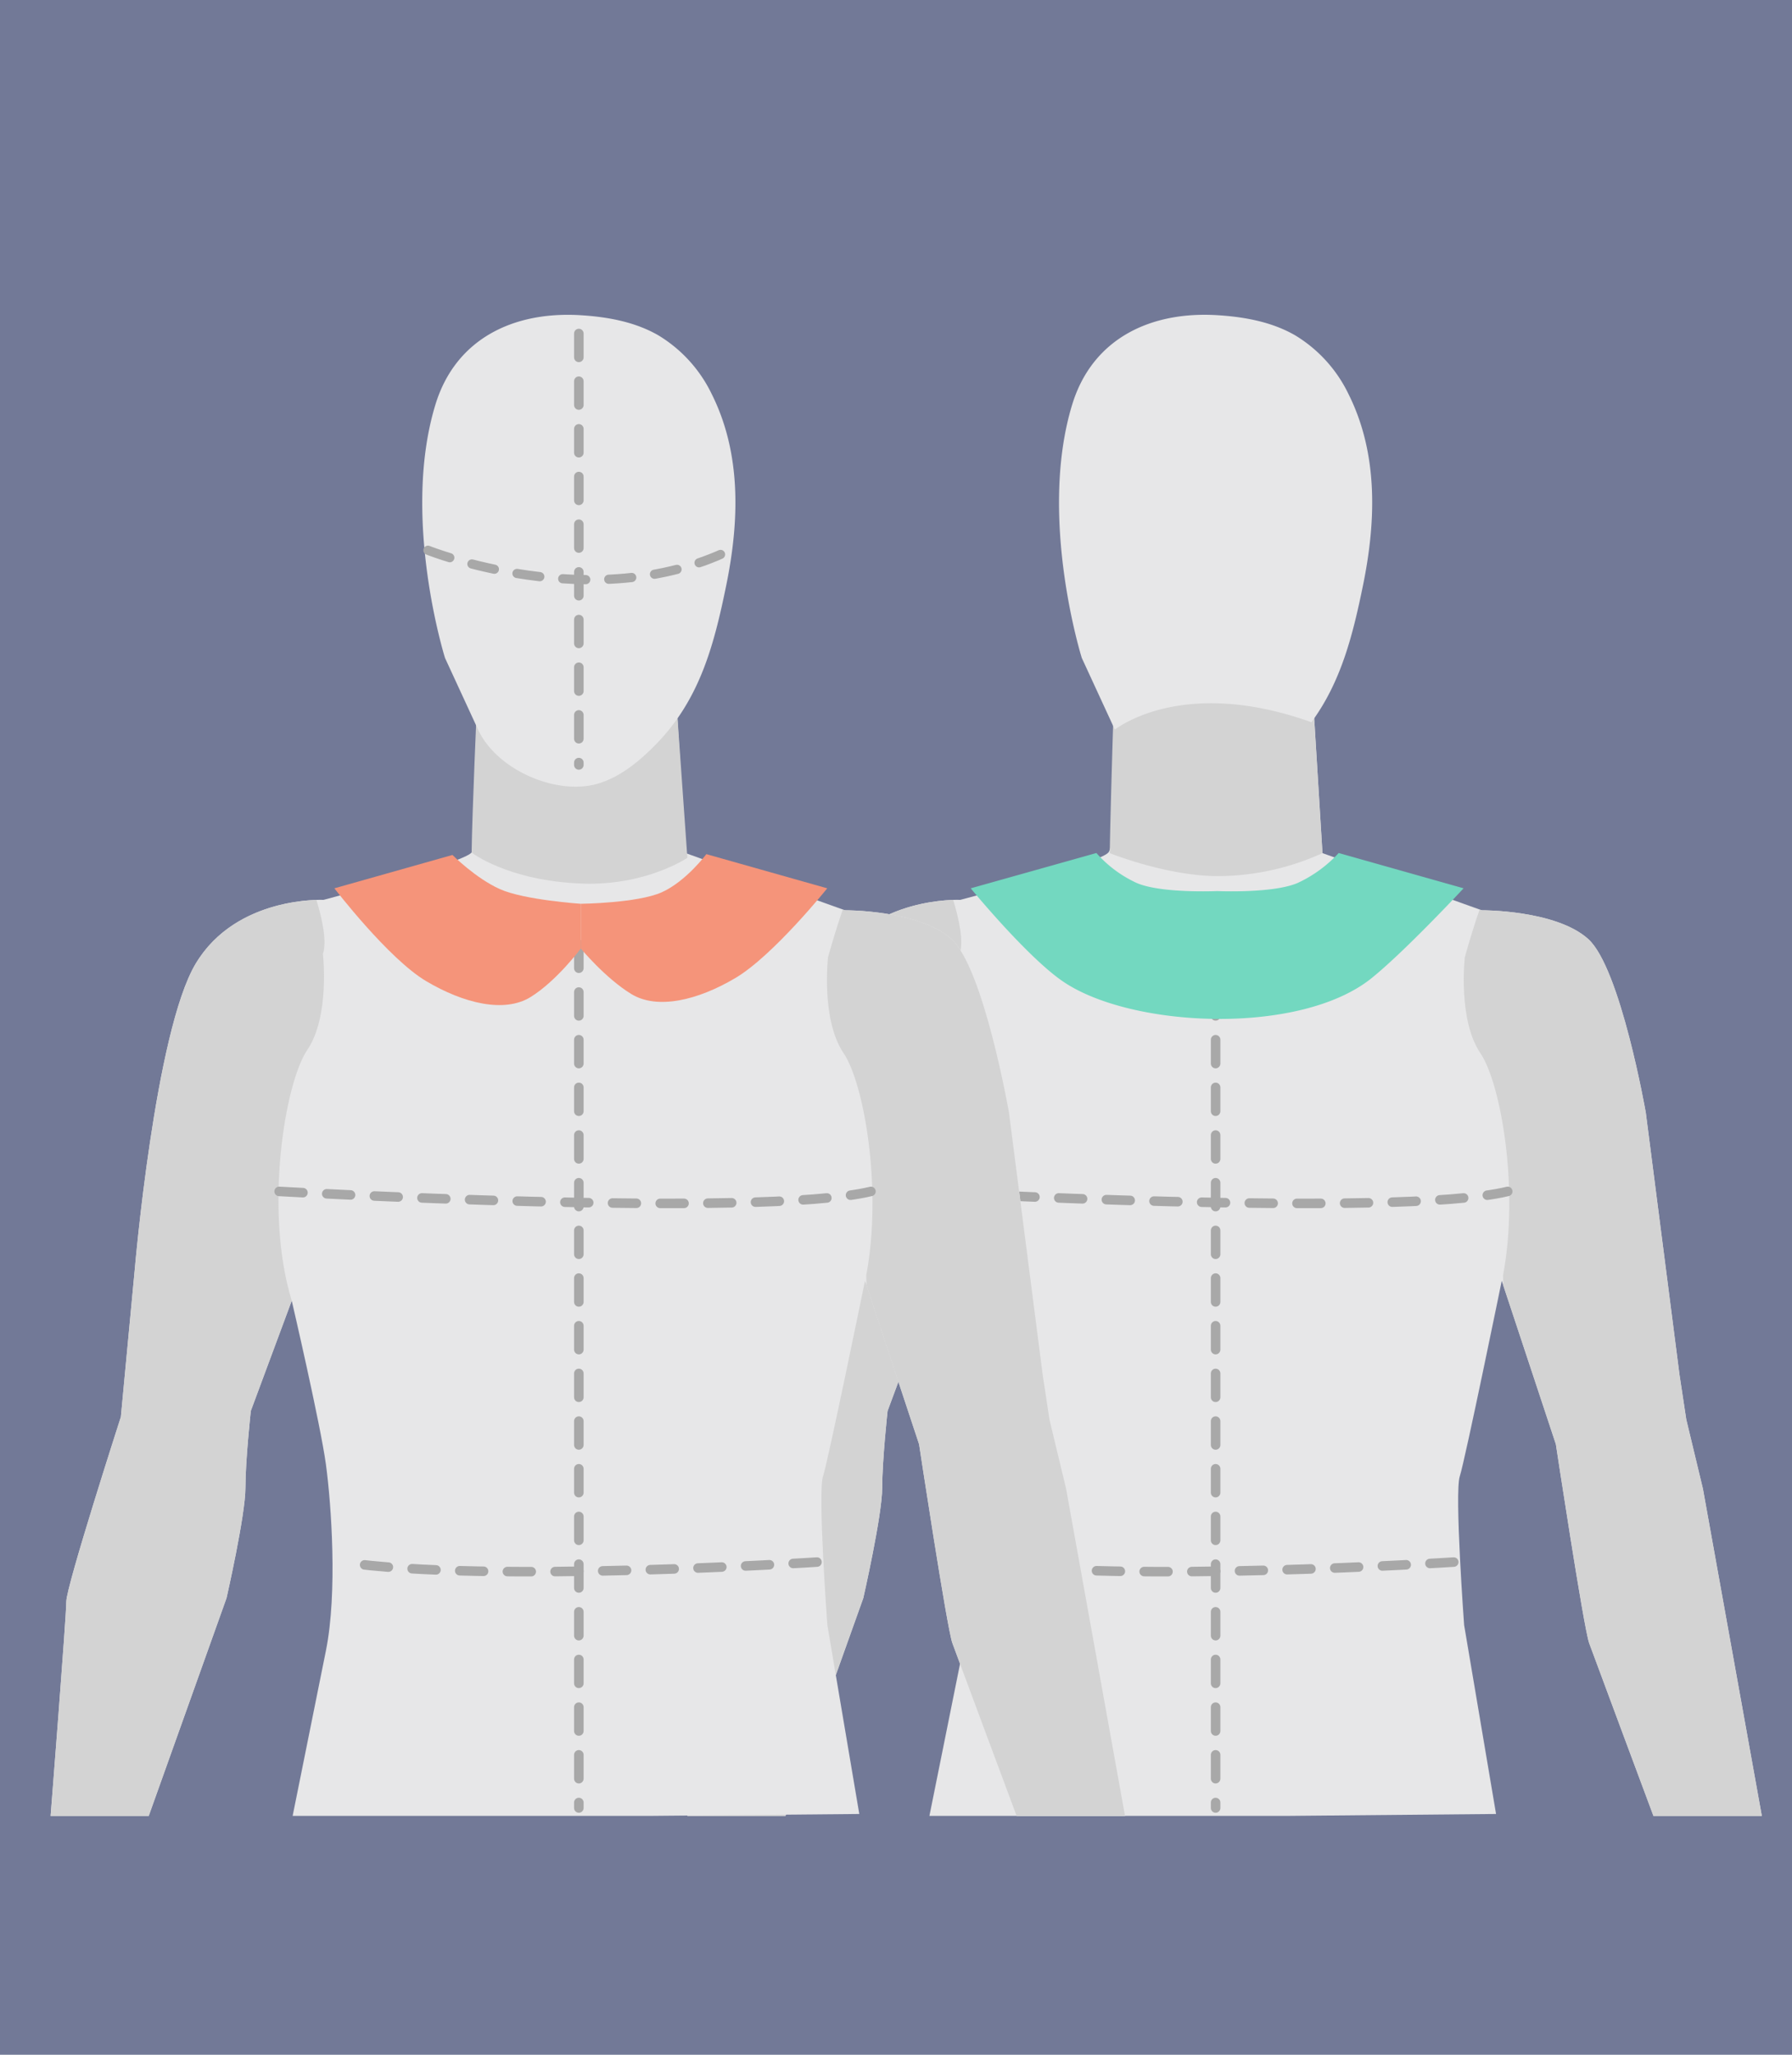 <svg xmlns="http://www.w3.org/2000/svg" width="376" height="431" viewBox="0 0 376 431">
  <g id="Grupo_1055049" data-name="Grupo 1055049" transform="translate(1533.33 8361.759)">
    <rect id="Rectángulo_362215" data-name="Rectángulo 362215" width="376" height="431" transform="translate(-1533.33 -8361.759)" fill="#727997"/>
    <g id="Grupo_1054961" data-name="Grupo 1054961" transform="translate(-2711.259 -713.934)">
      <path id="Trazado_106510" data-name="Trazado 106510" d="M1789.3,5101.866" transform="translate(-507.508 -12521.688)"/>
      <g id="Grupo_55997" data-name="Grupo 55997" transform="translate(1322.156 -7581.793)">
        <path id="Trazado_106511" data-name="Trazado 106511" d="M1849.931,5214.336h20.589l16.324-45.7s3.963-17.361,3.963-23.118,1.132-16.135,1.132-16.135l8.586-23.117s6.039,25.948,7.172,34.346,2.453,26.891,0,39.063-6.982,34.656-6.982,34.656h75.3l43.593-.4-6.7-39.629s-2.044-27.71-.912-31.2,8.806-41.014,8.806-41.014l11.355,34.282s5.85,38.592,6.982,41.707,13.493,36.259,13.493,36.259h22.74l-12.361-68.624-3.491-14.531-1.416-9.341-7.076-55.01s-5.284-30.288-12.078-36.421-22.362-6.039-22.362-6.039l-33.4-11.983-1.888-30.76-37.082,1.6-4.812-2.3s.755,29.062-1.133,31.327-31.075,9.938-31.075,9.938-18.242-.88-26.8,13.336-12.833,64.414-12.833,64.414l-2.893,30.7s-11.449,35.478-11.449,38.749-3.291,44.941-3.291,44.941" transform="translate(-1849.931 -4899.471)" fill="#e7e7e8"/>
        <g id="Grupo_55996" data-name="Grupo 55996" transform="translate(0 76.558)">
          <path id="Trazado_106512" data-name="Trazado 106512" d="M1983.058,5009.923s12.1,4.875,22.923,4.819a53.246,53.246,0,0,0,21.7-4.819l-1.887-30.76-32.081-5.6-9.813,4.907S1983.165,5001.655,1983.058,5009.923Z" transform="translate(-1894.431 -4973.564)" fill="#d3d3d3"/>
          <path id="Trazado_106513" data-name="Trazado 106513" d="M1890.807,5166.245c0-5.755,1.132-16.136,1.132-16.136l8.586-23.116c-5.787-18.84-1.51-45.574,3.271-52.62s3.271-20.128,3.271-20.128c.861-2.582-.1-7.181-1.364-11.319-4.515.142-18.226,1.563-25.308,13.332-8.555,14.216-12.833,64.414-12.833,64.414l-2.893,30.7s-11.449,35.478-11.449,38.75-3.291,44.941-3.291,44.941h20.589l16.324-45.7S1890.807,5172,1890.807,5166.245Z" transform="translate(-1849.931 -4996.75)" fill="#d3d3d3"/>
          <path id="Trazado_106514" data-name="Trazado 106514" d="M2144.8,5167.444l-3.491-14.531-1.415-9.341-7.077-55.01s-5.284-30.288-12.078-36.422-22.362-6.038-22.362-6.038l-.43-.154c-1.763,5.074-3.1,10.012-3.1,10.012s-1.509,13.085,3.272,20.13c4.284,6.314,8.166,28.447,4.757,46.535l.033,2.151,11.038,33.326s5.85,38.592,6.982,41.705,13.493,36.262,13.493,36.262h22.74Z" transform="translate(-1931.721 -4997.76)" fill="#d3d3d3"/>
        </g>
        <line id="Línea_386" data-name="Línea 386" y2="181.147" transform="translate(110.833 132.055)" fill="none" stroke="#a8a8a8" stroke-linecap="round" stroke-linejoin="round" stroke-width="2" stroke-dasharray="5"/>
        <path id="Trazado_106515" data-name="Trazado 106515" d="M1921.961,5134.762s100.772,5.661,124.172,0" transform="translate(-1874.008 -4950.889)" fill="none" stroke="#a8a8a8" stroke-linecap="round" stroke-linejoin="round" stroke-width="2" stroke-dasharray="5"/>
        <path id="Trazado_106516" data-name="Trazado 106516" d="M2041.443,5251.548s-69.069,4.53-99.64,0" transform="translate(-1880.641 -4989.927)" fill="none" stroke="#a8a8a8" stroke-linecap="round" stroke-linejoin="round" stroke-width="2" stroke-dasharray="5"/>
        <path id="Trazado_106517" data-name="Trazado 106517" d="M1980.543,4999.833" transform="translate(-1893.59 -4905.788)" fill="none" stroke="#e7e7e8" stroke-linecap="round" stroke-linejoin="round" stroke-width="2"/>
        <circle id="Elipse_4149" data-name="Elipse 4149" cx="1.56" cy="1.56" r="1.56" transform="translate(109.598 124.288)" fill="#e7e7e8"/>
        <path id="Trazado_106518" data-name="Trazado 106518" d="M1978.765,4945.554l.006.012c2.747-1.993,16.441-10.4,41.249-1.54,6.2-8.433,8.67-18.158,10.837-28.774,2.73-13.372,3.2-27.544-3.053-40.049a29.162,29.162,0,0,0-11.19-12.326c-4.783-2.762-10.363-3.82-15.879-4.2l-.44-.028c-13.851-.857-26.2,4.758-30.479,18.779-7.217,23.67,2.021,53.112,2.021,53.112Z" transform="translate(-1889.083 -4858.568)" fill="#e7e7e8"/>
      </g>
      <path id="Trazado_106519" data-name="Trazado 106519" d="M1649.238,5214.336h20.589l16.324-45.7s3.963-17.361,3.963-23.118,1.132-16.135,1.132-16.135l8.587-23.117s6.039,25.948,7.172,34.346,2.453,26.891,0,39.063-6.982,34.656-6.982,34.656h75.3l43.593-.4-6.7-39.629s-2.045-27.71-.912-31.2,8.807-41.014,8.807-41.014l11.354,34.282s5.85,38.592,6.982,41.707,13.493,36.259,13.493,36.259h22.74l-12.361-68.624-3.491-14.531-1.415-9.341-7.077-55.01s-5.284-30.288-12.078-36.421-22.362-6.039-22.362-6.039l-33.4-11.983-1.888-30.76-37.082,1.6-4.812-2.3s.755,29.062-1.133,31.327-31.075,9.938-31.075,9.938-18.242-.88-26.8,13.336-12.832,64.414-12.832,64.414l-2.894,30.7s-11.449,35.478-11.449,38.749-3.291,44.941-3.291,44.941" transform="translate(-460.691 -12481.264)" fill="#e7e7e8"/>
      <g id="Grupo_55998" data-name="Grupo 55998" transform="translate(1188.547 -7500.33)">
        <path id="Trazado_106520" data-name="Trazado 106520" d="M1781.929,5012.262s7.558,5.961,23.258,6.516c13.352.472,22.013-5.4,22.013-5.4l-2.245-31.752-37.082,1.6-4.812-2.3S1782.036,5003.994,1781.929,5012.262Z" transform="translate(-1693.592 -4980.935)" fill="#d3d3d3"/>
        <path id="Trazado_106521" data-name="Trazado 106521" d="M1690.114,5166.245c0-5.755,1.132-16.136,1.132-16.136l8.587-23.116c-5.787-18.84-1.51-45.574,3.271-52.62s3.271-20.128,3.271-20.128c.861-2.582-.1-7.181-1.364-11.319-4.515.142-18.225,1.563-25.307,13.332-8.555,14.216-12.832,64.414-12.832,64.414l-2.894,30.7s-11.449,35.478-11.449,38.75-3.291,44.941-3.291,44.941h20.589l16.324-45.7S1690.114,5172,1690.114,5166.245Z" transform="translate(-1649.238 -5001.655)" fill="#d3d3d3"/>
        <path id="Trazado_106522" data-name="Trazado 106522" d="M1944.1,5167.444l-3.491-14.531-1.416-9.341-7.077-55.01s-5.284-30.288-12.078-36.422-22.362-6.038-22.362-6.038l-.429-.154c-1.764,5.074-3.1,10.012-3.1,10.012s-1.51,13.085,3.271,20.13c4.285,6.314,8.166,28.447,4.757,46.535l.033,2.151,11.038,33.326s5.85,38.592,6.982,41.705,13.493,36.262,13.493,36.262h22.74Z" transform="translate(-1731.028 -5002.667)" fill="#d3d3d3"/>
      </g>
      <path id="Trazado_106523" data-name="Trazado 106523" d="M1800.042,4858.681l-.439-.028c-13.852-.857-26.2,4.758-30.479,18.779-7.217,23.67,2.02,53.112,2.02,53.112l6.928,15.011c3.936,8.528,16.582,13.962,25.277,11.317,4.591-1.4,8.436-4.555,11.815-7.963,9.394-9.473,12.4-20.927,15-33.657,2.729-13.372,3.2-27.543-3.053-40.048a29.161,29.161,0,0,0-11.19-12.326C1811.138,4860.115,1805.559,4859.058,1800.042,4858.681Z" transform="translate(-499.843 -12440.36)" fill="#e7e7e8"/>
      <line id="Línea_387" data-name="Línea 387" y2="90.494" transform="translate(1299.38 -7577.868)" fill="none" stroke="#a8a8a8" stroke-linecap="round" stroke-linejoin="round" stroke-width="2" stroke-dasharray="5"/>
      <line id="Línea_388" data-name="Línea 388" y2="181.147" transform="translate(1299.38 -7449.739)" fill="none" stroke="#a8a8a8" stroke-linecap="round" stroke-linejoin="round" stroke-width="2" stroke-dasharray="5"/>
      <path id="Trazado_106524" data-name="Trazado 106524" d="M1721.268,5134.762s100.773,5.661,124.172,0" transform="translate(-484.768 -12532.683)" fill="none" stroke="#a8a8a8" stroke-linecap="round" stroke-linejoin="round" stroke-width="2" stroke-dasharray="5"/>
      <path id="Trazado_106525" data-name="Trazado 106525" d="M1840.75,5251.548s-69.069,4.53-99.64,0" transform="translate(-491.4 -12571.721)" fill="none" stroke="#a8a8a8" stroke-linecap="round" stroke-linejoin="round" stroke-width="2" stroke-dasharray="5"/>
      <path id="Trazado_106526" data-name="Trazado 106526" d="M1779.85,4999.833" transform="translate(-504.35 -12487.58)" fill="none" stroke="#e7e7e8" stroke-linecap="round" stroke-linejoin="round" stroke-width="2"/>
      <circle id="Elipse_4150" data-name="Elipse 4150" cx="1.56" cy="1.56" r="1.56" transform="translate(1298.145 -7457.505)" fill="#e7e7e8"/>
      <path id="Trazado_106527" data-name="Trazado 106527" d="M1768.178,4932.752s34.6,13.889,63.3,0" transform="translate(-500.448 -12465.158)" fill="none" stroke="#a8a8a8" stroke-linecap="round" stroke-linejoin="round" stroke-width="1.933" stroke-dasharray="4.832"/>
      <path id="Trazado_106528" data-name="Trazado 106528" d="M1790.384,5041.932v6.449s-5.1,6.835-10.568,10.193-13.965,1.344-21.891-3.358-19.249-19.464-19.249-19.464l24.776-7s4.852,4.881,9.947,7.166,16.984,3.078,16.984,3.078Z" transform="translate(-490.587 -12497.247)" fill="#f5947a"/>
      <path id="Trazado_106529" data-name="Trazado 106529" d="M1816.346,5041.848v6.449s5.095,6.169,10.568,9.528,13.964,1.343,21.891-3.359,19.249-18.8,19.249-18.8l-25.37-7.169s-4.258,5.715-9.353,8-16.984,2.413-16.984,2.413Z" transform="translate(-516.549 -12497.163)" fill="#f5947a"/>
      <path id="Trazado_106530" data-name="Trazado 106530" d="M2016.437,5028.142a27.275,27.275,0,0,1-8.514,6.24c-5.1,2.283-16.984,1.746-16.984,1.746s-11.889.537-16.984-1.746a25.472,25.472,0,0,1-8.353-6.24l-26.37,7.406s11.664,14.229,19.249,19.464c14.293,9.866,49.9,11.5,64.917-.666,7.161-5.8,19.249-18.8,19.249-18.8Z" transform="translate(-557.625 -12497.044)" fill="#73d8c0"/>
    </g>
  </g>
</svg>
